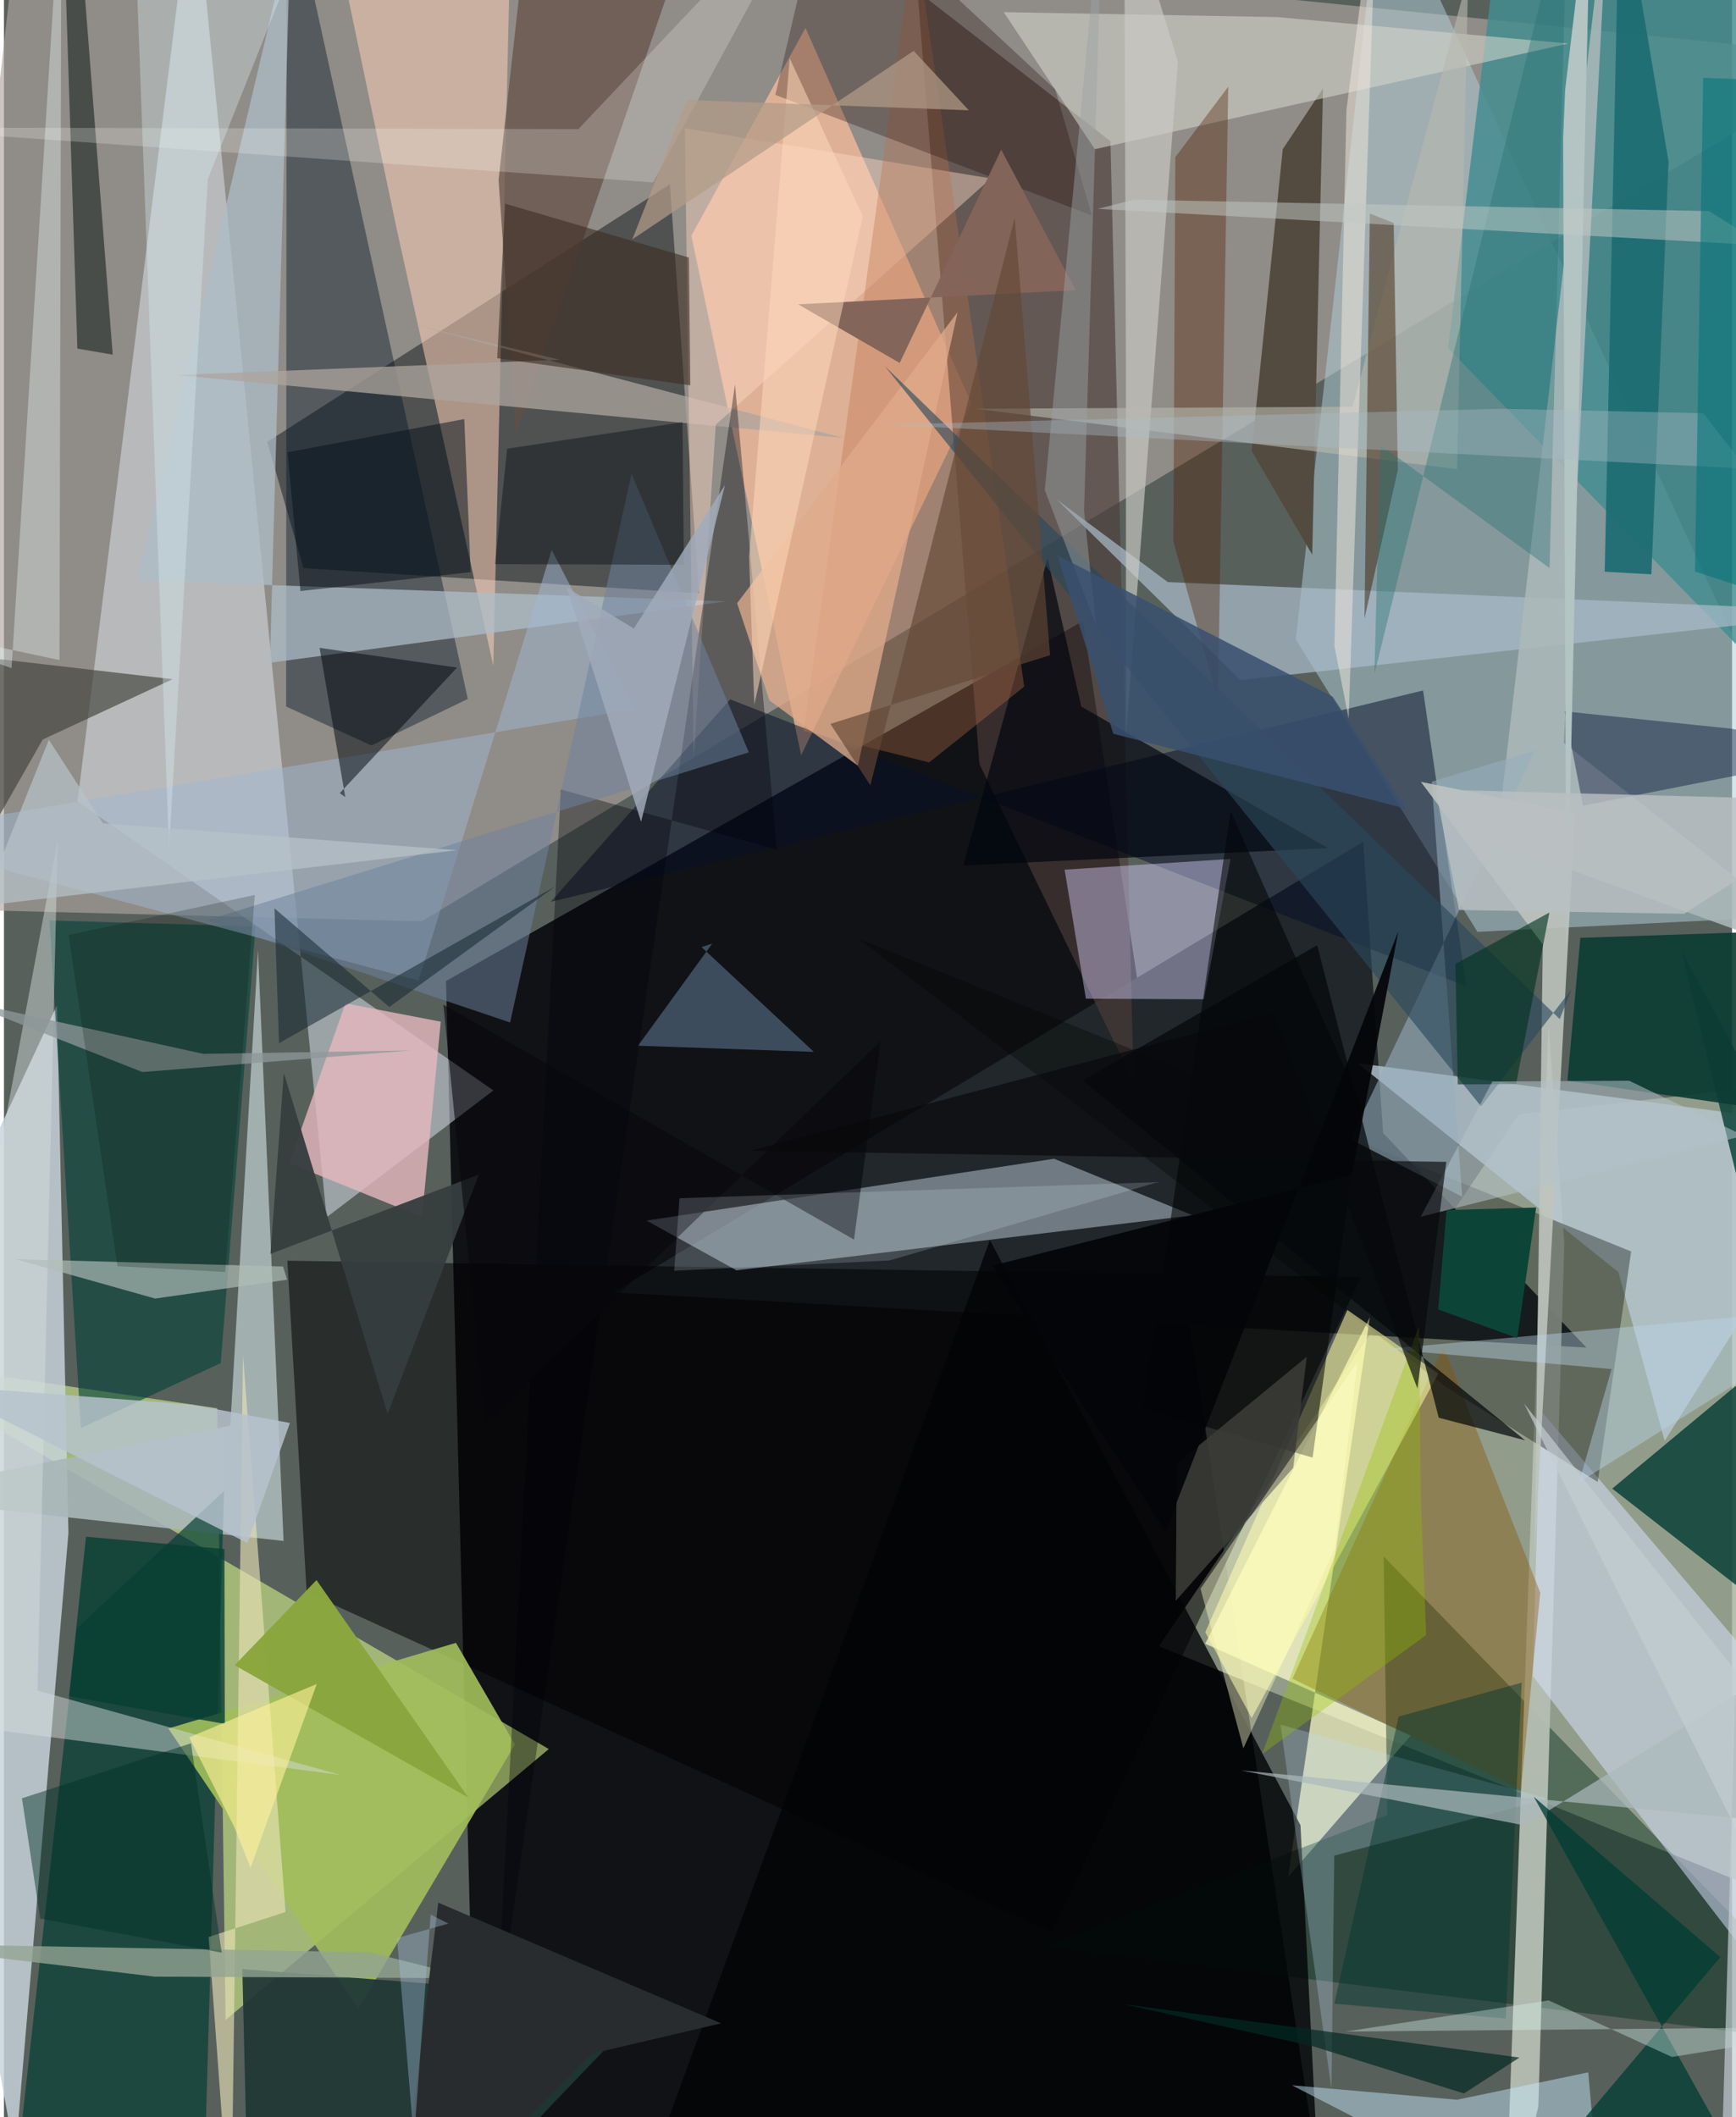 <svg xmlns="http://www.w3.org/2000/svg" width="228" height="278" viewBox="0 0 836 1024"><path fill="#58605c" d="M0 0h836v1024H0z"/><path fill="#0f1013" fill-opacity=".961" d="M228.323 1041.442l406.147.884L521.986 300.4 213.858 474.49z"/><path fill="#afa5a0" fill-opacity=".639" d="M898 27.505L9.449-62l-56.95 501.328 249.57 6.28z"/><path fill="#a1ad96" fill-opacity=".784" d="M898 520.122l-56.929 390.423L558.74 796.222l174.063-257.205z"/><path fill="#aeced6" fill-opacity=".522" d="M624.932 309.294l87.898 141.4L898 441.577 666.316-62z"/><path fill="#22282c" fill-opacity=".996" d="M657.569 407.153l-362.61 217.89 470.615 26.746-98.389-103.822z"/><path fill="#dfff8d" fill-opacity=".545" d="M263.574 845.946l-156.338 131.01-4.06-295.82L-62 656.702z"/><path fill="#2a2d30" fill-opacity=".616" d="M336.276 286.974L144.918 274.78l-17.576-61.05 194.81-124.575z"/><path fill="#c7d4db" fill-opacity=".831" d="M31.195 741.44L5.447 1042.96-62 674.135l87.658-187.981z"/><path fill="#fec09e" fill-opacity=".702" d="M332.547 114.015l55.224-100.484 80.24 181.635-82.356 170.116z"/><path fill="#dde3ee" fill-opacity=".51" d="M35.57 387.658L236.792 527.41l-80.717 61.343L91.743-62z"/><path fill="#fffecb" fill-opacity=".714" d="M660.79 637.108l-79.652 157.92 99.52 44.32-59.418 68.493z"/><path fill-opacity=".533" d="M506.92 934.386L146.443 770.208l-9.352-160.443 519.41 7.803z"/><path fill="#4c3c3a" fill-opacity=".651" d="M441.952-4.226l93.333 72.467 11.201 455.127-74.538-153.762z"/><path fill="#c7d5e3" fill-opacity=".478" d="M354.369 614.407l-43.506-24.054 197.167-29.911 67.03 27.357z"/><path fill="#428d91" fill-opacity=".831" d="M896.78 372.1L698.63 168.397 726.557-62H898z"/><path fill="#002d1a" fill-opacity=".435" d="M503.238 941.44L898 990.162 667.465 752.794l1.771 125.097z"/><path fill="#a9b7b7" fill-opacity=".906" d="M122.89 459.518L135.268 745.3-62 723.72l171.506-34.17z"/><path fill="#b5bdb2" fill-opacity=".961" d="M726.004 1086l16.274-67.097 12.572-417.6-7.651-106.018z"/><path fill="#003d31" fill-opacity=".675" d="M35.24 787.651l71.227-66.501-9.19 320.09-91.38 10.422z"/><path fill="#fed1b6" fill-opacity=".533" d="M245.825-62l-9.102 383.985-46.843-211.73L165.584-5.598z"/><path fill="#07112a" fill-opacity=".514" d="M707.448 477.029l-20.915-143.07-421.985 102.208 86.8-97.9z"/><path fill="#b6c6d2" fill-opacity=".796" d="M803.413 696.908L898 546.59l-243.103-32.358L780.99 615.234z"/><path fill="#d6e3fe" fill-opacity=".522" d="M898 1016.81V863.973l-154.784-182.03-3.635 128.601z"/><path fill="#023b33" fill-opacity=".8" d="M811.58 460.01L898 620.215l-119.957 99.769L898 813.439z"/><path fill="#d8d1fe" fill-opacity=".439" d="M513.117 420.623l10.283 62.4 57.11.301 12.902-67.894z"/><path fill="#000300" fill-opacity=".341" d="M413.375 453.956l373.813 151.341-16.183 111.473-73.952-46.342z"/><path fill="#004138" fill-opacity=".596" d="M104.863 659.277l-67.642 31.415-15.203-245.515 99.72 2.937z"/><path fill="#021526" fill-opacity=".412" d="M136.516 341.733L136.756-62l87.628 400.054-46.59 22.497z"/><path fill="#a9bbc9" fill-opacity=".71" d="M563.034 281.53L898 295.85l-299.748 33.09-88.83-87.264z"/><path fill="#a1be5b" fill-opacity=".906" d="M171.413 971.609L247.2 843.76l-28.543-49.177L79.51 836z"/><path fill="#534a40" fill-opacity=".992" d="M618.65 72.166l-15.054 145.899 29.304 50.228 5.235-225.518z"/><path fill="#adbdc7" fill-opacity=".741" d="M128.648 320.55l220.65-29.693-284.746-10.174 74.065-313.154z"/><path fill="#1f3835" fill-opacity=".933" d="M118.496 1086l-3.18-133.62 197.84 15.398L199.989 1086z"/><path fill="#d4d6cc" fill-opacity=".565" d="M527.721 72.158L483.657 5.87l132.31 2.405 140.837 12.788z"/><path fill="#885300" fill-opacity=".384" d="M733.904 865.657l9.306-95.38-46.837-119.191-73.027 160.821z"/><path fill="#e5b8be" fill-opacity=".8" d="M138 562.607l27.203-77.319 46.11 8.861-9.07 94.475z"/><path fill="#adb9ba" fill-opacity=".855" d="M722.024 407.629L776.724-62l-22.147 421.287L898 471.536z"/><path fill="#0c3c33" fill-opacity=".91" d="M898 543.24l-141.64-20.553 6.262-69.074L898 449.033z"/><path fill="#020306" fill-opacity=".796" d="M627.214 882.76l7.688 150.99-325.548 24.141 167.622-458.098z"/><path fill="#635047" fill-opacity=".725" d="M247.71 210.133l92.62-269.45L255.926-62 239.282 86.998z"/><path fill="#ada49d" fill-opacity=".757" d="M406.26 211.85l-208.915-55.054 71.578 17.205-185.502 7.407z"/><path fill="#a0b8d1" fill-opacity=".506" d="M264.968 266.028l40.083 76.94L-62 404.12l262.606 70.135z"/><path fill="#698ba7" fill-opacity=".486" d="M337.464 458.07l5.174-1.695-35.887 49.396 85.043 2.977z"/><path fill="#fffca1" fill-opacity=".557" d="M581.155 789.454l68.751-155.895 43.984 30.784-90.267 166.63z"/><path fill-opacity=".533" d="M656.479 534.296L633.086 704.99l-82.127-23.762 42.484-288.842z"/><path fill="#e9e3b6" fill-opacity=".631" d="M109.856 1084.567l-10.83-147.72 37.203-12.103-20.592-269.493z"/><path fill="#00050d" fill-opacity=".69" d="M464.11 418.607l40.75-148.627 16.32 71.776 119.3 68.42z"/><path fill="#ffd9c7" fill-opacity=".435" d="M344.368 205.356L477.477 86.303 329.391 62.008l4.27 304.438z"/><path fill="#bc7049" fill-opacity=".349" d="M447.59 368.758l-60.72-15.225L440.611-32.73l52.967 364.81z"/><path fill="#131d1b" fill-opacity=".565" d="M35.51 168.607L28.096-62h6.401l18.12 233.541z"/><path fill="#1c6c72" fill-opacity=".925" d="M774.391 276.53L781.679-62l23.608 140.185-8.313 199.596z"/><path fill="#1d0600" fill-opacity=".286" d="M508.56 43.237l17.762 60.996-153.156-58.316 24.66-105.684z"/><path fill="#96afbe" fill-opacity=".569" d="M705.457 578.815l-14.782-200.727 50.108-15.16L651.3 550.989z"/><path fill="#cbc9c5" fill-opacity=".667" d="M542.785 178.387l-.855-233.452 26.016 84.975-25.15 326.163z"/><path fill="#01010b" fill-opacity=".357" d="M353.663 185.911l-115.525 795.25 31.273-599.32 104.463 29.121z"/><path fill="#000c34" fill-opacity=".404" d="M763.9 389.68l-8.854-45.619 80.344 8.353L898 363.29z"/><path fill="#93a493" fill-opacity=".792" d="M177.063 944.28l49.882 12.532-154.061-.781L-62 939.884z"/><path fill="#c7eafb" fill-opacity=".475" d="M766.435 1002.326l7.348 83.674-150.73-77.432 79.917 7.005z"/><path fill="#bfc4bd" fill-opacity=".875" d="M760.078 393.338l-74.61-15.175 58.979 78.597-4.04 297.775z"/><path fill="#41423a" fill-opacity=".655" d="M81.555 328.506l-62.8 29.167L-62 499.414l47.737-181.994z"/><path fill="#501e01" fill-opacity=".369" d="M587.285 338.54l-21.559-76.573.966-185.964 25.579-34.063z"/><path fill="#d5dddc" fill-opacity=".475" d="M-53.173 830.31l79.2-424.08-9.784 411.422 146.809 40.884z"/><path fill="#e0ab8b" fill-opacity=".761" d="M354.675 291.743l106.648-140.72-48.216 219.344-42.773-31.597z"/><path fill="#b0bdb7" fill-opacity=".671" d="M73.14 628.068l63.826-9.11-1.935-6.376L5.445 609z"/><path fill="#bcdef9" fill-opacity=".267" d="M643.578 897.486l-1.376 112.815-24.657-176.16 129.388 35.877z"/><path fill="#6e829e" fill-opacity=".522" d="M98.157 445.085l146.698 49.455 58.75-265.363 56.738 134.71z"/><path fill="#b6b8ae" fill-opacity=".608" d="M652.421 196.716l55.937-208.72-5.401 238.923-232.85-29.21z"/><path fill="#3b1c00" fill-opacity=".475" d="M660.784 103.279l11.533 4.597 2 119.398-16.14 71.916z"/><path fill="#b7c3ce" fill-opacity=".831" d="M138.327 688.239l-20.546 58.076-150.968-76.35 123.849 9.367z"/><path fill="#2a495c" fill-opacity=".624" d="M758.363 478.48l-43.781 56.632-288.462-358.03L752.638 492.9z"/><path fill="#030911" fill-opacity=".518" d="M165.122 385.516l-12.434-72.175 66.504 9.548-56.758 60.738z"/><path fill="#efe6dd" fill-opacity=".518" d="M643.655 312.459l6.865 35.174L664.317-62 649.462 53.06z"/><path fill="#152831" fill-opacity=".549" d="M133.05 504.578l133.794-75.942-80.419 58.435-55.56-47.747z"/><path fill="#e8f6f6" fill-opacity=".369" d="M26.866 319.263L-62 300.305l65.676 22.854L27.815-62z"/><path fill="#00352f" fill-opacity=".455" d="M734.222 813.853l-7.71 162.423-82.947-7.133 31.154-138.882z"/><path fill="#363d3e" fill-opacity=".953" d="M229.784 568.072l-44.179 115.795-50.208-164.92-6.448 87.51z"/><path fill="#b3c4c3" d="M767.78-62L755.242 43.54l-.966 23.41 1.615 396.517z"/><path fill="#8aa63e" fill-opacity=".992" d="M151.19 764.232l2.7 3.831 70.815 101.406-113.112-64.057z"/><path fill="#07101a" fill-opacity=".506" d="M225.785 276.716l-82.346 9.154-6.254-67.107 85.504-16.08z"/><path fill="#adb9bc" fill-opacity=".702" d="M898 782.435L735.663 882.904 598.45 856.286 898 885.134z"/><path fill="#8e9799" fill-opacity=".753" d="M-21.495 483.709l117.913 26.01 100.135-1.642L67.009 518.51z"/><path fill="#287273" fill-opacity=".392" d="M756.432-52.664l-8.713 327.454-81.808-59.625-2.929 110.786z"/><path fill="#bcd7e9" fill-opacity=".416" d="M761.985 716.952L898 631.617 668.612 652.45l109.098 9.718z"/><path fill="#003d34" fill-opacity=".765" d="M830.332 946.607l-90.274-77.6L861.08 1086l-107.629-48.197z"/><path fill="#05080b" fill-opacity=".714" d="M635.276 457.168l-113.463 65.438 214.088 174.016-41.79-10.918z"/><path fill="#3c2d23" fill-opacity=".6" d="M331.353 124.563l.693 61.815-93.422-13.123 3.84-74.747z"/><path fill="#fdfef7" fill-opacity=".227" d="M395.537-62L314.059 88.205-62 61.662l339.897.768z"/><path fill="#c2cac6" fill-opacity=".506" d="M546.553 96.58l278.32 5.52 26.426 16.57-322.108-17.645z"/><path fill="#d6f5ec" fill-opacity=".369" d="M806.887 994.88l-59.57-27.346-98.32 15.068L898 980.288z"/><path fill="#84655a" fill-opacity=".996" d="M384.214 147.19l134.218-6.86-35.989-67.936-49.116 103.15z"/><path fill="#d7eff1" fill-opacity=".357" d="M157.823-62L98.645 86.606l-18.778 324L62.264-62z"/><path fill="#292c2f" d="M284.704 993.207l62.226-14.593-136.827-58.371L190.175 1086z"/><path fill="#00090e" fill-opacity=".392" d="M243.451 217.006l84.813-12.79.649 68.928-91.352-.285z"/><path fill="#644835" fill-opacity=".647" d="M506.083 316.898l-106.274 33.214 19.317 29.703 69.828-274.512z"/><path fill="#3b3c38" fill-opacity=".882" d="M567.361 707.926l62.896-51.708-6.565 53.713-56.8 64.319z"/><path fill="#003320" fill-opacity=".616" d="M731.494 524.36l-28.16.14-1.178-58.264 45.496-24.882z"/><path fill="#a1acbb" fill-opacity=".827" d="M272.265 284.173l32.463 19.855 44.107-69.477-40.621 162.919z"/><path fill="#ffffcf" fill-opacity=".412" d="M654.853 658.628l-75.99 109.79 20.739 77.177 44.33-96.897z"/><path fill="#07080d" fill-opacity=".592" d="M411.236 599.554L212.57 485.89l20.244 202.615 191.226-184.89z"/><path fill="#b3c3c9" fill-opacity=".541" d="M841.717 549.303l-55.523-26.606-66.141.388-34.661 65.402z"/><path fill="#93c300" fill-opacity=".341" d="M688.005 790.841l-79.37 57.55 75.899-206.96.88 82.016z"/><path fill="#a9bdc6" fill-opacity=".384" d="M724.541 197.72l97.528 2.135 20.916 26.82L426.587 205.4z"/><path fill="#e2f2fe" fill-opacity=".184" d="M324.252 614.61l104.106-4.954 129.895-37.894-231.435 7.777z"/><path fill="#a9c2df" fill-opacity=".369" d="M190.17 937.38l8.159 97.501 8.092-108.854 8.553 4.342z"/><path fill="#9ba3a7" fill-opacity=".463" d="M531.802-60.544l-28.273 297.578 24.737 65.2-5.74-55.228z"/><path fill="#c3ced2" fill-opacity=".686" d="M837.87 808.433L735.372 678.799 898 1005.169l-67.364 51.737z"/><path fill="#38506e" fill-opacity=".855" d="M509.602 268.59l133.142 68.307 35.447 54.203-141.523-36.194z"/><path fill="#b6c2c8" fill-opacity=".714" d="M219.192 411.208l-229.698 26.938 32.216-80.342 26.142 40.394z"/><path fill="#083f33" fill-opacity=".816" d="M39.692 743.26l66.97 5.946.179 84.584-75.38-13.352z"/><path fill="#0d4438" d="M732.09 647.183l-38.248-13.841 4.047-48.084 43.34-1.22z"/><path fill="#003327" fill-opacity=".467" d="M90.487 843.171L8.709 869.777l8.835 58.21 87.809 16.45z"/><path fill="#000f01" fill-opacity=".204" d="M107.059 615.208l-52.124-2.79L31.28 452.242l90.076-19.387z"/><path fill="#bac0c2" fill-opacity=".808" d="M692.562 381.904L898 387.363l-85.212 54.61-108.876-1.852z"/><path fill="#fff29a" fill-opacity=".612" d="M111.624 884.041l-22.002-43.748 61.715-25.82-32.042 88.895z"/><path fill="#ffd8ba" fill-opacity=".522" d="M360.477 269.274l2.52 71.557L415.5 104.586l-35.388-76.383z"/><path fill="#b29b86" fill-opacity=".722" d="M466.764 53.34L440.088 24.6l-136.114 91.172 26.52-67.443z"/><path fill="#042922" fill-opacity=".706" d="M541.278 969.267l92.277 20.513 72.768 22.75 26.835-17.368z"/><path fill="#007578" fill-opacity=".553" d="M898 302.603l-79.933-26.208 3.973-238.757L898 40.426z"/><path fill="#08090c" fill-opacity=".659" d="M614.515 489.615l69.296 181.973 13.939-109.632-336.709-5.338z"/><path fill="#040508" fill-opacity=".922" d="M674.578 450.384L561.86 740.73l-83.545-128.613 173.782-44.022z"/></svg>